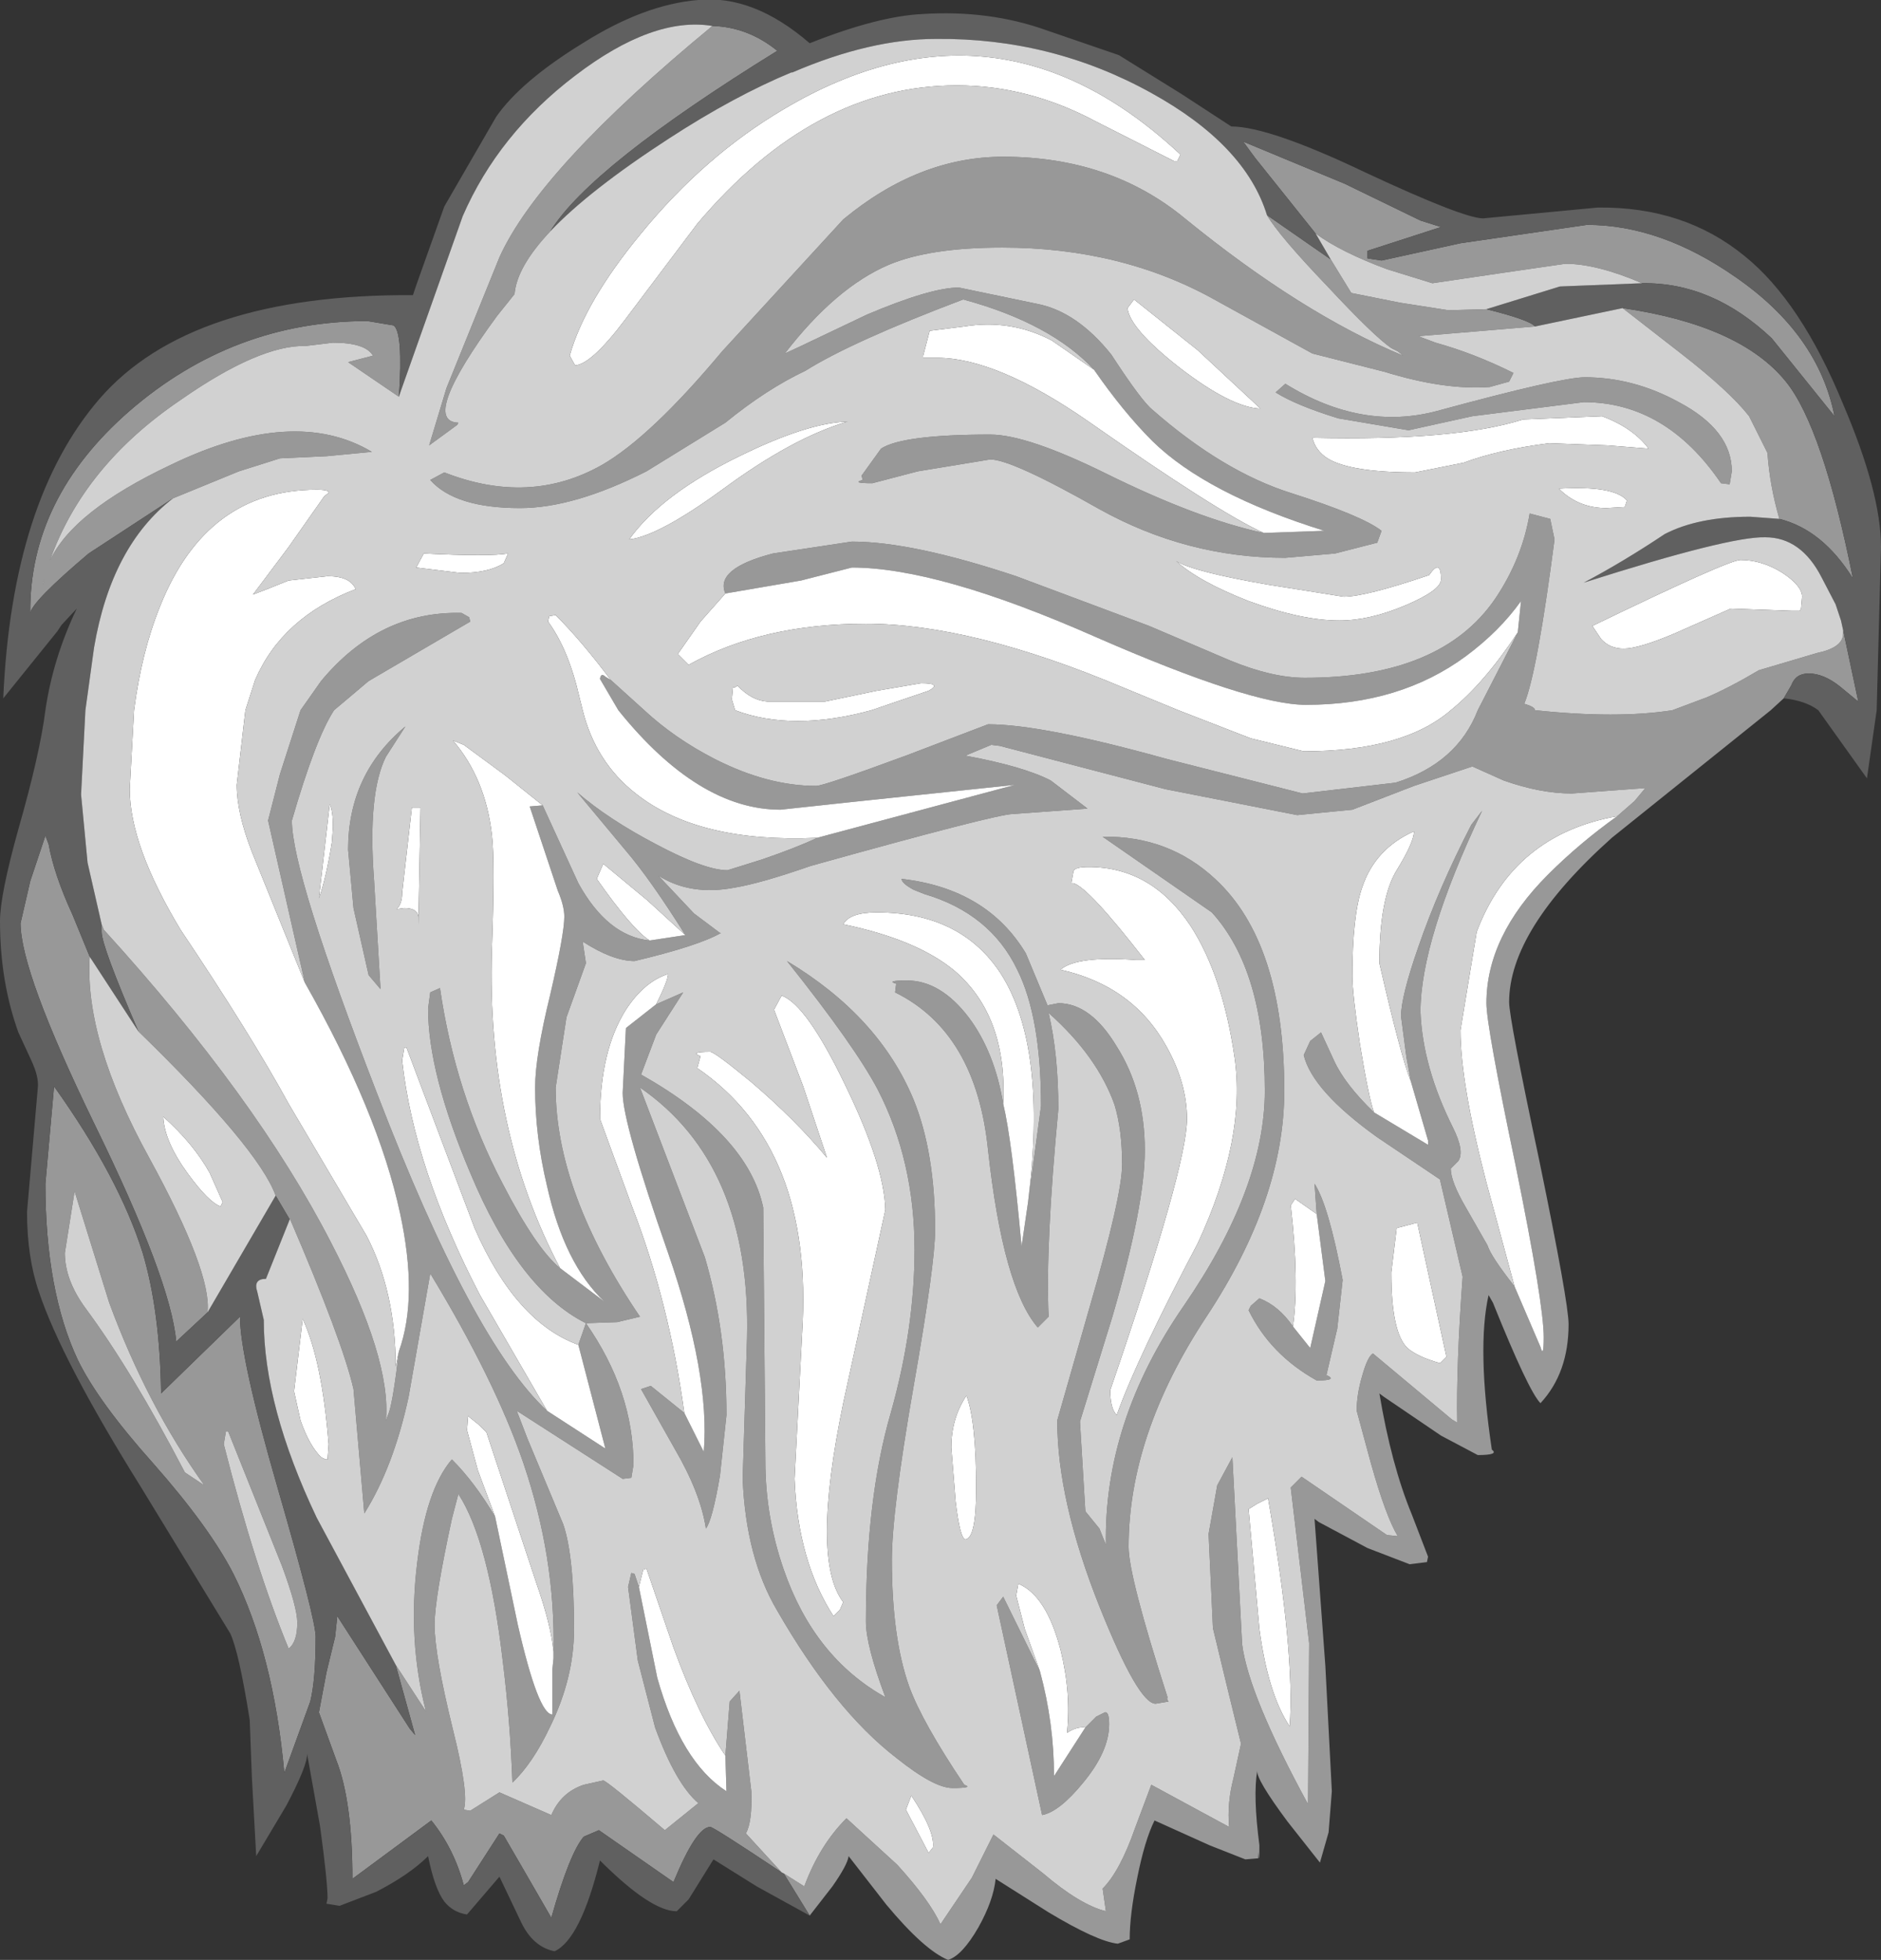 <?xml version="1.0" encoding="UTF-8" standalone="no"?>
<svg xmlns:ffdec="https://www.free-decompiler.com/flash" xmlns:xlink="http://www.w3.org/1999/xlink" ffdec:objectType="shape" height="90.65px" width="87.0px" xmlns="http://www.w3.org/2000/svg">
  <rect width="100%" height="100%" fill="#333333" stroke="none"/>
  <g transform="matrix(1.0, 0.0, 0.0, 1.0, 40.05, 58.1)">
    <path d="M-2.6 30.5 L-3.8 28.55 -2.85 29.15 Q-2.15 27.25 -0.9 26.0 L1.45 28.15 Q2.95 29.8 3.45 30.9 L4.9 28.75 5.9 26.75 8.2 28.55 Q9.9 30.0 11.1 30.3 L10.95 29.25 Q11.75 28.45 12.45 26.45 L13.2 24.45 16.8 26.4 Q16.7 25.3 17.0 24.15 L17.35 22.55 16.75 20.1 16.05 17.2 15.85 12.85 16.25 10.6 16.95 9.3 17.4 17.95 Q17.7 20.3 20.45 25.35 L20.5 17.9 19.65 10.7 20.15 10.2 24.1 12.9 24.6 12.95 Q24.05 12.05 23.35 9.55 L22.7 7.15 Q22.7 6.4 22.95 5.55 23.2 4.65 23.45 4.5 L27.1 7.55 27.35 7.7 Q27.3 5.05 27.6 0.95 L26.55 -3.55 23.65 -5.5 Q20.65 -7.65 20.25 -9.3 L20.55 -9.95 21.05 -10.35 21.65 -9.05 Q22.15 -7.95 23.5 -6.65 L26.0 -5.15 26.0 -5.35 25.2 -8.1 25.0 -9.2 24.75 -11.1 Q24.75 -12.0 25.55 -14.3 26.5 -17.05 28.0 -19.95 L28.5 -20.6 Q25.65 -14.6 25.65 -11.3 25.75 -8.75 27.15 -5.95 27.7 -4.85 27.4 -4.4 L27.05 -4.05 Q27.05 -3.45 27.75 -2.25 L28.75 -0.5 Q28.9 0.0 30.0 1.4 L31.2 4.2 Q31.35 4.75 31.35 3.75 31.35 2.2 30.05 -4.2 28.7 -10.65 28.7 -11.7 28.7 -14.8 31.55 -17.65 33.0 -19.1 34.75 -20.35 L35.55 -21.05 36.05 -21.65 32.65 -21.4 Q31.2 -21.4 29.5 -22.0 L28.05 -22.65 25.35 -21.75 22.5 -20.65 19.95 -20.4 13.85 -21.6 6.2 -23.6 5.8 -23.65 4.6 -23.15 Q7.3 -22.65 8.55 -22.0 L10.25 -20.7 6.8 -20.45 Q6.05 -20.45 -2.55 -18.05 -4.85 -17.25 -6.05 -17.05 -8.1 -16.65 -9.6 -17.6 L-7.95 -15.85 -6.75 -14.95 -6.7 -14.95 Q-7.75 -14.35 -10.7 -13.65 -11.7 -13.65 -13.1 -14.55 L-12.95 -13.55 -13.85 -11.05 -14.35 -7.8 Q-14.35 -2.95 -10.45 2.8 L-11.5 3.05 -12.95 3.1 Q-16.05 1.55 -18.3 -3.85 -20.25 -8.45 -20.25 -11.45 L-20.15 -12.2 -19.7 -12.4 Q-19.0 -7.55 -16.8 -3.35 -15.25 -0.35 -14.15 0.55 L-12.1 2.1 Q-13.95 0.35 -14.75 -3.25 -15.3 -5.55 -15.3 -7.8 -15.3 -9.25 -14.6 -12.1 -13.95 -14.9 -13.95 -15.7 -13.95 -16.2 -14.25 -16.9 L-15.55 -20.8 -14.95 -20.85 -13.3 -17.25 Q-11.95 -14.8 -10.0 -14.6 L-8.35 -14.85 Q-9.95 -17.4 -11.1 -18.75 L-13.35 -21.45 Q-11.9 -20.2 -9.7 -19.05 -7.45 -17.85 -6.4 -17.85 L-4.8 -18.35 Q-3.2 -18.9 -2.25 -19.35 L6.9 -21.8 -0.7 -21.0 -3.95 -20.65 Q-7.75 -20.65 -11.45 -25.25 L-12.3 -26.7 Q-12.25 -27.0 -12.05 -26.8 L-11.8 -26.65 -10.25 -25.25 Q-8.85 -23.95 -7.0 -23.0 -4.55 -21.75 -2.3 -21.75 -1.95 -21.75 1.85 -23.15 L5.65 -24.6 Q8.15 -24.6 13.9 -23.0 L20.2 -21.4 24.5 -21.9 Q27.35 -22.8 28.3 -25.25 L30.15 -28.85 30.3 -30.3 Q29.3 -28.9 27.75 -27.75 24.7 -25.5 20.35 -25.5 17.8 -25.5 10.6 -28.65 3.35 -31.85 -0.65 -31.85 L-3.0 -31.25 -6.5 -30.65 Q-7.0 -31.8 -4.3 -32.5 L-0.65 -33.05 Q2.15 -33.05 6.95 -31.45 L13.1 -29.15 16.85 -27.55 Q18.8 -26.75 20.3 -26.75 26.6 -26.75 29.1 -30.4 30.35 -32.25 30.7 -34.35 L31.65 -34.1 31.85 -33.15 Q31.05 -27.0 30.45 -25.55 30.95 -25.4 30.95 -25.25 34.75 -24.85 37.3 -25.25 L38.9 -25.85 Q39.95 -26.3 41.3 -27.1 L44.0 -27.9 Q45.2 -28.15 45.2 -28.8 L45.2 -28.95 45.9 -25.65 45.05 -26.35 Q44.3 -26.95 43.6 -26.95 43.0 -26.95 42.8 -26.4 L42.45 -25.8 41.85 -25.25 34.5 -19.35 Q29.75 -15.1 29.75 -11.75 29.75 -11.0 31.15 -4.4 32.5 2.15 32.5 3.15 32.5 5.4 31.2 6.8 30.65 6.25 29.0 2.15 L28.8 1.8 Q28.25 4.25 28.95 8.95 29.3 9.2 28.3 9.2 L26.6 8.3 23.95 6.5 23.75 6.35 Q24.3 9.65 25.25 11.95 L26.0 13.9 25.95 14.15 25.15 14.25 23.2 13.5 20.95 12.3 20.75 12.15 21.25 18.95 21.55 24.75 21.4 26.65 21.0 28.05 19.5 26.15 Q18.05 24.2 18.1 23.8 17.9 24.95 18.2 27.25 18.2 28.25 18.15 27.55 L18.15 27.85 17.55 27.9 15.9 27.25 13.35 26.1 Q12.9 27.0 12.55 28.75 12.2 30.45 12.2 31.6 L11.65 31.8 Q10.7 31.7 8.45 30.35 L6.0 28.8 Q5.9 29.8 5.2 31.05 4.45 32.35 3.8 32.55 2.7 32.1 0.95 30.0 L-0.8 27.75 Q-0.85 28.15 -1.55 29.15 L-2.6 30.5 M-3.9 28.5 Q-7.05 26.4 -7.2 26.4 -7.85 26.4 -8.9 28.95 L-12.35 26.55 -13.05 26.85 Q-13.7 27.6 -14.55 30.6 L-15.85 28.35 -16.75 26.8 -16.95 26.7 -18.4 28.95 -18.6 29.1 Q-19.05 27.4 -20.1 26.1 L-23.75 28.8 Q-23.75 25.2 -24.5 23.3 L-25.3 21.1 -24.95 19.25 -24.55 17.6 -24.45 16.65 -21.1 21.85 -20.85 22.15 -21.75 18.9 -20.35 21.05 Q-21.2 17.75 -20.75 14.15 -20.35 10.8 -19.15 9.4 -18.1 10.45 -17.15 12.05 L-16.1 17.05 Q-15.15 21.2 -14.5 21.2 L-14.5 19.1 -14.45 18.6 -14.45 18.3 Q-14.35 13.95 -15.85 9.55 -17.15 5.75 -20.15 0.8 L-21.15 6.5 Q-21.85 9.75 -23.2 11.9 L-23.7 6.15 Q-24.2 3.95 -26.65 -1.75 L-26.65 -1.7 -27.3 -2.8 Q-28.1 -5.0 -33.65 -10.4 -35.35 -14.35 -35.35 -15.0 L-35.35 -15.35 -35.25 -15.1 Q-28.2 -7.35 -24.75 -0.65 -21.95 4.75 -22.2 7.6 L-22.05 7.2 Q-21.85 6.55 -21.6 4.4 -20.7 1.9 -21.55 -2.0 -22.55 -6.65 -25.95 -12.65 L-27.65 -20.15 -27.1 -22.3 -26.15 -25.25 -25.2 -26.6 Q-22.5 -29.85 -18.7 -29.75 L-18.35 -29.55 -18.3 -29.35 -23.0 -26.6 -24.6 -25.25 Q-25.45 -23.95 -26.55 -20.15 -26.55 -17.7 -22.6 -7.5 -18.2 3.95 -14.75 7.15 L-12.05 8.9 -13.3 4.1 -12.95 3.1 Q-10.75 6.25 -10.75 9.65 L-10.85 10.25 -11.25 10.3 -16.15 7.15 -15.65 8.45 -14.0 12.4 Q-13.5 13.85 -13.5 17.25 -13.5 19.5 -14.6 21.75 -15.4 23.45 -16.35 24.35 -16.45 21.5 -16.8 18.7 -17.45 13.15 -18.85 11.0 L-19.15 12.15 Q-19.95 15.85 -19.95 17.05 -19.95 18.45 -19.1 21.9 -18.35 24.9 -18.6 25.6 L-18.3 25.65 -16.95 24.8 -14.55 25.85 Q-14.1 24.8 -13.05 24.45 L-12.15 24.25 Q-12.0 24.25 -9.3 26.55 L-7.75 25.3 Q-8.8 24.4 -9.75 21.8 L-10.55 18.7 -11.0 15.3 -10.85 14.65 -10.7 14.7 -10.5 15.3 -9.65 19.5 Q-8.55 23.4 -6.45 24.75 L-6.5 23.1 -6.3 20.6 -5.85 20.1 -5.3 24.75 Q-5.25 26.15 -5.55 26.7 L-3.9 28.5 M-30.45 2.6 L-31.9 3.95 Q-32.15 1.1 -35.7 -6.15 -39.1 -13.15 -39.1 -15.4 L-38.65 -17.35 -37.95 -19.45 -37.8 -19.05 Q-37.55 -17.65 -36.7 -15.8 L-35.9 -13.85 Q-36.15 -10.0 -33.15 -4.55 -30.25 0.75 -30.45 2.6 M-32.05 -35.05 L-35.95 -32.5 Q-38.55 -30.3 -38.65 -29.75 -38.7 -35.05 -34.05 -39.1 -29.25 -43.25 -23.05 -43.25 L-21.85 -43.05 Q-21.4 -42.75 -21.6 -39.75 L-23.95 -41.35 -22.8 -41.65 Q-23.15 -42.25 -24.65 -42.25 L-25.9 -42.1 Q-28.05 -42.15 -31.7 -39.6 -36.2 -36.55 -37.75 -32.15 -36.7 -34.45 -32.15 -36.6 -26.45 -39.35 -22.85 -37.2 L-24.95 -37.0 -27.1 -36.9 -29.0 -36.3 -32.05 -35.05 M-7.1 -56.9 Q-5.45 -56.85 -4.1 -55.75 -12.75 -50.4 -14.6 -47.4 -16.15 -45.75 -16.25 -44.5 L-17.05 -43.5 Q-20.65 -38.6 -18.85 -38.55 L-18.9 -38.45 -20.2 -37.5 -19.4 -40.15 -16.95 -46.2 Q-15.1 -50.3 -7.1 -56.9 M18.55 -48.15 L21.5 -46.1 22.45 -44.55 24.7 -44.1 26.95 -43.75 28.7 -43.8 Q30.7 -43.3 30.95 -43.0 L25.55 -42.55 26.35 -42.25 Q28.15 -41.75 29.95 -40.85 L29.75 -40.45 28.85 -40.2 Q26.75 -40.05 24.0 -40.9 L20.65 -41.75 16.2 -44.2 Q11.85 -46.65 6.3 -46.65 2.95 -46.65 1.05 -45.85 -1.4 -44.8 -3.75 -41.75 L-3.1 -42.05 0.05 -43.55 Q3.0 -44.8 4.3 -44.8 L7.9 -44.05 Q9.75 -43.7 11.35 -41.7 12.75 -39.55 13.25 -39.15 16.5 -36.3 19.65 -35.3 22.95 -34.25 23.85 -33.55 L23.65 -33.0 21.7 -32.5 19.4 -32.3 Q14.85 -32.3 10.8 -34.55 6.75 -36.85 5.75 -36.85 L2.4 -36.3 0.3 -35.75 Q-0.7 -35.75 -0.15 -35.9 L-0.2 -36.1 0.7 -37.35 Q1.7 -38.0 5.75 -38.0 7.45 -38.0 11.1 -36.2 15.35 -34.1 18.4 -33.45 L21.2 -33.55 Q15.75 -35.25 13.25 -37.7 11.9 -39.05 10.55 -41.0 8.55 -43.15 4.5 -44.25 -0.65 -42.3 -2.8 -40.95 -4.6 -40.1 -6.5 -38.55 L-10.15 -36.3 Q-13.5 -34.6 -16.0 -34.6 -19.0 -34.6 -20.15 -35.9 L-19.5 -36.25 Q-15.55 -34.7 -12.2 -36.6 -9.95 -37.9 -6.65 -41.85 L-1.05 -47.95 Q2.45 -50.85 6.35 -50.85 11.3 -50.85 14.75 -48.0 20.15 -43.6 24.85 -41.65 L24.6 -41.85 24.3 -42.0 Q23.5 -42.55 21.4 -44.8 19.1 -47.2 18.55 -48.15 M20.8 -47.3 L18.0 -50.8 17.45 -51.55 22.15 -49.6 25.65 -47.9 26.6 -47.6 23.2 -46.5 23.2 -46.15 23.85 -46.05 27.5 -46.85 33.35 -47.7 Q36.75 -47.7 40.2 -45.3 44.05 -42.65 44.8 -38.85 L41.9 -42.45 Q39.15 -45.05 35.9 -45.0 33.8 -45.9 32.35 -45.9 L29.25 -45.45 26.2 -45.0 24.1 -45.65 Q21.95 -46.45 20.8 -47.3 M35.0 -43.85 Q40.45 -43.05 42.55 -40.45 44.25 -38.35 45.65 -31.35 44.25 -33.6 42.25 -34.1 41.8 -35.65 41.7 -37.15 L40.85 -38.85 Q39.95 -40.0 37.7 -41.75 L35.0 -43.85 M19.4 -40.35 Q22.95 -38.15 26.45 -39.1 32.15 -40.65 33.25 -40.65 35.5 -40.65 37.6 -39.5 40.05 -38.2 40.05 -36.3 L39.95 -35.7 39.55 -35.75 Q37.0 -39.5 33.2 -39.5 L28.05 -38.85 25.1 -38.2 21.85 -38.75 Q19.9 -39.35 18.95 -39.95 L19.4 -40.35 M7.5 -2.5 L8.1 -6.95 Q8.1 -11.05 7.0 -13.25 5.75 -15.85 2.7 -16.75 L2.2 -16.95 Q1.65 -17.25 1.65 -17.45 5.6 -17.0 7.4 -14.0 L8.4 -11.6 8.9 -11.7 Q10.4 -11.7 11.6 -9.7 12.9 -7.65 12.9 -4.9 12.9 -2.35 11.4 2.8 L9.9 7.65 10.15 11.8 10.8 12.6 11.1 13.35 Q11.0 7.65 14.7 2.3 18.45 -3.15 18.45 -7.65 18.45 -13.2 16.0 -15.9 L10.95 -19.4 Q14.0 -19.45 16.15 -17.45 19.35 -14.5 19.35 -7.65 19.35 -2.65 15.75 2.8 12.15 8.25 12.15 13.45 12.15 14.8 13.95 20.4 13.9 20.5 14.0 20.6 L13.4 20.7 Q12.6 20.7 10.8 16.2 8.85 11.3 8.85 7.6 L10.35 2.35 Q11.85 -2.8 11.85 -4.25 11.85 -5.85 11.5 -7.0 10.7 -9.25 8.45 -11.25 8.9 -9.35 8.9 -6.8 8.3 -0.5 8.45 2.8 L7.95 3.3 Q6.35 1.45 5.65 -4.9 5.1 -10.35 1.35 -12.2 L1.4 -12.6 Q0.9 -12.75 1.9 -12.75 3.45 -12.75 4.75 -11.05 5.95 -9.45 6.35 -7.05 6.75 -5.4 7.2 -0.45 L7.5 -2.5 M-9.7 -11.65 L-8.45 -12.2 -9.7 -10.25 -10.4 -8.4 Q-5.45 -5.6 -4.75 -2.25 L-4.65 9.5 Q-4.65 12.05 -3.8 14.5 -2.4 18.55 0.9 20.4 0.0 18.0 0.0 16.9 0.0 11.2 1.15 7.25 2.25 3.35 2.25 -0.3 2.25 -4.4 0.55 -7.7 -0.5 -9.7 -3.65 -13.65 0.6 -11.1 2.2 -7.25 3.2 -4.8 3.2 -1.2 3.2 0.35 2.2 6.05 1.2 11.8 1.2 14.05 1.2 17.65 2.0 19.9 2.6 21.55 4.55 24.45 5.0 24.6 4.0 24.6 3.15 24.6 1.4 23.2 -1.45 21.0 -4.1 16.4 -5.55 13.95 -5.7 10.3 L-5.5 3.8 Q-5.3 -4.25 -10.45 -7.8 L-7.45 0.05 Q-6.45 3.45 -6.45 7.35 L-6.75 10.15 Q-7.1 12.2 -7.4 12.6 -7.65 10.95 -8.85 8.9 L-10.4 6.15 -9.95 6.0 -8.4 7.25 -7.5 9.05 Q-7.2 5.5 -9.15 -0.15 -11.25 -6.15 -11.25 -7.55 L-11.1 -10.55 -9.7 -11.65 M20.85 -1.95 L20.75 -3.35 Q21.4 -2.35 22.05 1.1 L21.8 3.35 21.3 5.5 Q21.85 5.75 20.85 5.75 18.7 4.55 17.7 2.5 L17.8 2.3 18.2 1.95 Q19.1 2.3 19.75 3.25 L20.55 4.25 21.25 1.15 20.85 -1.95 M10.15 21.8 L10.65 21.3 11.05 21.1 Q11.25 21.05 11.25 21.65 11.25 22.9 10.05 24.35 8.95 25.7 8.15 25.85 L6.05 16.15 6.35 15.75 8.05 19.2 Q8.7 21.6 8.7 24.05 L10.15 21.8 M-38.05 -31.2 L-38.05 -31.05 -38.0 -31.3 -38.05 -31.2 M-23.0 -13.0 L-23.7 -16.1 -23.95 -18.8 Q-23.95 -22.3 -21.3 -24.5 L-22.2 -23.1 Q-23.05 -21.4 -22.75 -17.4 L-22.45 -12.35 -23.0 -13.0 M-36.6 -3.0 L-37.05 -0.15 Q-37.05 1.1 -36.1 2.4 -33.95 5.3 -31.5 10.0 L-30.6 10.6 Q-33.25 6.9 -35.0 2.15 L-36.6 -3.0 M-32.6 6.35 L-28.95 2.8 Q-28.95 4.7 -27.2 10.75 -25.45 16.8 -25.45 17.6 -25.45 19.6 -25.7 20.6 L-26.5 22.8 -26.9 23.9 Q-27.4 18.4 -29.25 14.7 -30.35 12.55 -32.95 9.6 -35.5 6.75 -36.45 4.8 -37.95 1.6 -37.95 -3.35 L-37.55 -7.85 Q-34.55 -3.65 -33.45 -0.15 -32.65 2.55 -32.6 6.35 M-29.5 8.1 L-29.6 8.1 -29.7 8.7 Q-28.25 14.4 -26.7 18.15 -26.3 17.85 -26.3 16.95 -26.3 16.25 -27.0 14.35 L-29.5 8.1" fill="#989898" fill-rule="evenodd" stroke="none"/>
    <path d="M-2.6 30.5 L-5.05 29.15 -7.05 27.9 -8.2 29.75 -8.75 30.3 Q-9.95 30.3 -12.3 27.95 -13.2 31.6 -14.4 32.15 -15.4 31.95 -15.95 30.8 L-16.95 28.7 -18.45 30.45 Q-19.1 30.35 -19.5 29.85 -19.95 29.25 -20.25 27.75 -21.1 28.6 -22.65 29.4 L-24.35 30.05 -24.95 29.95 -24.9 29.7 Q-24.9 28.9 -25.25 26.35 L-25.85 23.0 Q-25.8 23.5 -26.8 25.4 L-28.2 27.75 -28.4 24.1 -28.5 21.45 Q-29.0 18.3 -29.4 17.45 L-33.55 10.65 Q-37.2 4.8 -38.25 1.65 -38.8 0.05 -38.8 -2.05 L-38.3 -7.8 Q-38.25 -8.3 -38.6 -9.05 L-39.2 -10.35 Q-40.05 -12.7 -40.05 -15.5 -40.05 -16.7 -39.2 -19.75 -38.2 -23.25 -37.95 -25.25 -37.6 -27.65 -36.5 -29.95 L-37.2 -29.2 -37.4 -28.9 -39.9 -25.8 Q-39.5 -34.95 -35.45 -39.65 -31.25 -44.5 -20.95 -44.45 L-20.8 -44.9 -19.5 -48.55 -17.1 -52.7 Q-15.95 -54.35 -13.1 -56.1 -10.25 -57.9 -7.75 -58.1 -5.2 -58.35 -2.6 -56.1 0.55 -57.35 2.6 -57.45 5.7 -57.65 8.35 -56.7 L11.7 -55.55 14.6 -53.75 16.9 -52.25 Q18.65 -52.25 23.15 -50.1 27.65 -48.0 28.55 -48.0 L33.85 -48.5 Q37.85 -48.55 40.65 -46.25 43.25 -44.15 45.2 -39.4 46.95 -35.3 46.95 -32.8 L46.75 -25.25 46.3 -22.1 44.05 -25.25 Q43.45 -25.7 42.45 -25.8 L42.8 -26.4 Q43.0 -26.95 43.6 -26.95 44.3 -26.95 45.05 -26.35 L45.9 -25.65 45.2 -28.95 45.1 -29.4 44.85 -30.15 44.2 -31.4 Q43.25 -33.25 41.6 -33.25 39.95 -33.3 33.2 -31.15 35.0 -32.1 36.95 -33.4 38.5 -34.2 40.9 -34.2 L42.25 -34.1 Q44.25 -33.6 45.65 -31.35 44.25 -38.35 42.55 -40.45 40.45 -43.05 35.0 -43.85 L30.95 -43.0 Q30.7 -43.3 28.7 -43.8 L32.1 -44.85 35.9 -45.0 Q39.15 -45.05 41.9 -42.45 L44.8 -38.85 Q44.05 -42.65 40.2 -45.3 36.75 -47.7 33.35 -47.7 L27.5 -46.85 23.85 -46.05 23.2 -46.15 23.2 -46.5 26.6 -47.6 25.65 -47.9 22.15 -49.6 17.45 -51.55 18.0 -50.8 20.8 -47.3 21.5 -46.1 18.55 -48.15 Q17.55 -51.4 13.2 -53.8 8.6 -56.35 3.25 -56.3 0.2 -56.3 -3.4 -54.75 L-3.45 -54.75 Q-6.1 -53.65 -9.1 -51.7 -12.8 -49.3 -14.6 -47.4 -12.75 -50.4 -4.1 -55.75 -5.45 -56.85 -7.1 -56.9 -9.85 -57.35 -13.45 -54.6 -17.0 -51.9 -18.65 -48.1 L-21.5 -40.05 -21.6 -39.75 Q-21.4 -42.75 -21.85 -43.05 L-23.05 -43.25 Q-29.25 -43.25 -34.05 -39.1 -38.7 -35.05 -38.65 -29.75 -38.55 -30.3 -35.95 -32.5 L-32.05 -35.05 Q-34.9 -32.85 -35.7 -28.15 L-36.1 -25.25 -36.3 -21.35 -36.0 -18.2 -35.35 -15.35 -35.35 -15.0 Q-35.35 -14.35 -33.65 -10.4 L-35.9 -13.85 -36.7 -15.8 Q-37.55 -17.65 -37.8 -19.05 L-37.95 -19.45 -38.65 -17.35 -39.1 -15.4 Q-39.1 -13.15 -35.7 -6.15 -32.15 1.1 -31.9 3.95 L-30.45 2.6 -27.3 -2.8 -26.65 -1.7 -27.75 1.05 Q-28.35 1.05 -28.15 1.65 L-27.85 2.95 Q-27.85 6.95 -25.4 12.1 L-21.75 18.9 -20.85 22.15 -21.1 21.85 -24.45 16.65 -24.55 17.6 -24.95 19.25 -25.3 21.1 -24.5 23.3 Q-23.75 25.2 -23.75 28.8 L-20.1 26.1 Q-19.05 27.4 -18.6 29.1 L-18.4 28.95 -16.95 26.7 -16.75 26.8 -15.85 28.35 -14.55 30.6 Q-13.7 27.6 -13.05 26.85 L-12.35 26.55 -8.9 28.95 Q-7.85 26.4 -7.2 26.4 -7.05 26.4 -3.9 28.5 L-3.8 28.55 -2.6 30.5 M-32.6 6.35 Q-32.65 2.55 -33.45 -0.15 -34.55 -3.65 -37.55 -7.85 L-37.95 -3.35 Q-37.95 1.6 -36.45 4.8 -35.5 6.75 -32.95 9.6 -30.35 12.55 -29.25 14.7 -27.4 18.4 -26.9 23.9 L-26.5 22.8 -25.7 20.6 Q-25.45 19.6 -25.45 17.6 -25.45 16.8 -27.2 10.75 -28.95 4.7 -28.95 2.8 L-32.6 6.35" fill="#606060" fill-rule="evenodd" stroke="none"/>
    <path d="M20.65 -37.85 Q27.25 -37.7 30.4 -38.7 L34.05 -38.85 Q35.5 -38.3 36.2 -37.35 L34.3 -37.5 31.6 -37.6 Q29.25 -37.3 27.65 -36.7 L25.4 -36.25 Q22.4 -36.25 21.35 -36.9 20.8 -37.25 20.65 -37.85 M-13.7 -41.65 Q-13.0 -44.15 -10.4 -47.3 -7.45 -50.9 -3.8 -53.05 6.05 -58.9 14.55 -50.95 L14.4 -50.65 14.25 -50.65 10.6 -52.5 Q7.5 -54.15 4.2 -54.15 -2.4 -54.15 -7.8 -47.75 L-11.15 -43.3 Q-12.7 -41.25 -13.45 -41.2 L-13.7 -41.65 M10.55 -41.0 Q11.9 -39.05 13.25 -37.7 15.75 -35.25 21.2 -33.55 L18.4 -33.45 Q16.3 -34.4 10.3 -38.6 6.05 -41.55 3.3 -41.55 L2.65 -41.55 2.65 -41.65 2.95 -42.8 4.55 -43.0 Q6.7 -43.35 8.6 -42.35 L10.55 -41.0 M14.35 -32.15 Q15.15 -31.65 18.65 -31.05 L22.1 -30.5 Q23.1 -30.5 26.05 -31.5 26.6 -32.3 26.6 -31.3 26.6 -30.8 24.95 -30.1 23.3 -29.4 21.9 -29.4 20.15 -29.4 17.7 -30.3 15.4 -31.2 14.35 -32.15 M-11.8 -26.65 L-12.05 -26.8 Q-12.25 -27.0 -12.3 -26.7 L-11.45 -25.25 Q-7.75 -20.65 -3.95 -20.65 L-0.7 -21.0 6.9 -21.8 -2.25 -19.35 Q-7.75 -19.1 -10.65 -21.4 -12.5 -22.85 -13.1 -25.25 L-13.25 -25.85 Q-13.75 -28.05 -14.7 -29.35 L-14.65 -29.6 -14.35 -29.65 Q-13.15 -28.45 -11.8 -26.65 M-8.35 -14.85 L-10.0 -14.6 Q-10.8 -15.1 -12.45 -17.45 L-12.15 -18.15 -10.1 -16.45 -8.35 -14.85 M-14.95 -20.85 L-15.55 -20.8 -14.25 -16.9 Q-13.95 -16.2 -13.95 -15.7 -13.95 -14.9 -14.6 -12.1 -15.3 -9.25 -15.3 -7.8 -15.3 -5.55 -14.75 -3.25 -13.95 0.35 -12.1 2.1 L-14.15 0.55 Q-17.55 -5.9 -17.3 -14.15 -17.15 -18.3 -17.3 -19.5 -17.6 -22.1 -19.1 -23.85 L-18.6 -23.65 -16.7 -22.25 -14.95 -20.85 M34.75 -20.35 Q33.0 -19.1 31.55 -17.65 28.7 -14.8 28.7 -11.7 28.7 -10.65 30.05 -4.2 31.35 2.2 31.35 3.75 31.35 4.75 31.2 4.2 L30.0 1.4 28.7 -3.4 Q27.5 -8.0 27.5 -10.45 L28.25 -15.0 Q29.95 -19.5 34.75 -20.35 M25.2 -8.1 L26.0 -5.35 26.0 -5.15 23.5 -6.65 Q23.25 -7.35 22.85 -9.8 22.5 -12.15 22.5 -12.95 22.5 -15.75 22.95 -17.05 23.55 -18.85 25.35 -19.65 25.35 -19.15 24.55 -17.85 23.75 -16.55 23.75 -13.55 24.75 -9.2 25.2 -8.1 M30.15 -28.85 Q28.6 -26.5 27.05 -25.25 24.85 -23.35 20.25 -23.35 L17.8 -23.95 14.45 -25.25 11.9 -26.3 Q4.9 -29.25 0.0 -29.25 -4.8 -29.25 -8.2 -27.35 L-8.7 -27.85 -7.65 -29.35 -6.5 -30.65 -3.0 -31.25 -0.65 -31.85 Q3.35 -31.85 10.6 -28.65 17.8 -25.5 20.35 -25.5 24.7 -25.5 27.75 -27.75 29.3 -28.9 30.3 -30.3 L30.15 -28.85 M-5.95 -26.4 Q-5.3 -25.7 -4.55 -25.65 L-1.9 -25.65 0.5 -26.15 2.55 -26.5 Q3.55 -26.5 2.9 -26.15 L0.25 -25.25 Q-3.4 -24.25 -6.05 -25.25 L-6.2 -25.75 -6.15 -26.3 Q-6.0 -26.3 -5.95 -26.4 M12.4 -44.25 L15.35 -41.9 18.25 -39.2 Q16.9 -39.25 14.5 -41.1 12.2 -42.9 12.1 -43.85 L12.4 -44.25 M33.6 -29.15 Q39.9 -32.2 40.45 -32.2 41.45 -32.2 42.4 -31.6 43.3 -31.0 43.3 -30.5 L43.25 -29.95 43.2 -29.85 42.8 -29.85 40.0 -29.95 37.4 -28.8 Q35.75 -28.1 35.05 -28.1 34.4 -28.1 34.0 -28.55 L33.6 -29.15 M32.05 -35.5 Q34.6 -35.65 35.2 -34.95 L35.1 -34.65 34.25 -34.6 Q32.95 -34.6 32.05 -35.5 M11.6 7.35 Q11.3 7.05 11.3 6.2 14.85 -4.15 14.85 -6.35 14.85 -8.0 13.9 -9.7 12.35 -12.5 9.0 -13.25 9.75 -13.9 12.5 -13.7 L12.9 -13.7 Q10.3 -17.05 9.6 -17.25 L9.5 -17.25 9.6 -17.8 Q9.65 -18.0 10.3 -18.0 13.2 -18.0 15.0 -15.3 16.5 -13.0 17.05 -9.2 17.6 -5.45 15.35 -0.6 12.55 4.7 11.6 7.35 M6.35 -7.05 Q6.55 -11.1 4.1 -13.2 2.35 -14.65 -1.05 -15.35 -0.75 -15.9 0.5 -15.9 4.4 -15.9 6.25 -13.05 8.4 -9.65 7.5 -2.5 L7.2 -0.45 Q6.75 -5.4 6.35 -7.05 M-8.4 7.25 Q-9.1 2.15 -10.8 -2.25 L-12.3 -6.35 Q-12.3 -9.5 -11.1 -11.4 -10.25 -12.7 -9.15 -13.05 -9.15 -12.75 -9.7 -11.65 L-11.1 -10.55 -11.25 -7.55 Q-11.25 -6.15 -9.15 -0.15 -7.2 5.5 -7.5 9.05 L-8.4 7.25 M19.75 3.25 Q20.05 1.2 19.65 -2.35 L19.85 -2.65 20.85 -1.95 21.25 1.15 20.55 4.25 19.75 3.25 M26.85 4.65 L26.55 4.95 Q25.5 4.65 25.05 4.25 24.3 3.55 24.3 0.75 L24.55 -1.3 25.5 -1.55 26.85 4.65 M19.6 21.75 Q18.6 20.25 18.2 17.25 L17.7 11.7 18.1 11.45 18.6 11.2 Q19.85 18.35 19.6 21.75 M4.65 6.45 Q5.1 7.65 5.1 10.75 5.1 13.05 4.6 13.1 4.35 13.05 4.15 11.35 L3.95 8.85 Q3.95 7.5 4.65 6.45 M8.05 19.2 L7.35 17.25 6.95 15.7 7.05 15.15 Q8.35 15.7 9.0 18.2 9.5 20.2 9.3 22.05 9.75 21.75 10.15 21.8 L8.7 24.05 Q8.7 21.6 8.05 19.2 M3.1 27.35 L2.9 27.6 1.85 25.6 2.1 24.95 Q3.2 26.6 3.1 27.35 M-20.45 -32.5 Q-17.4 -32.35 -16.55 -32.5 L-16.75 -32.05 Q-17.45 -31.6 -18.75 -31.6 L-20.8 -31.85 -20.45 -32.5 M-25.95 -12.65 Q-22.55 -6.65 -21.55 -2.0 -20.7 1.9 -21.6 4.4 L-21.75 5.1 Q-21.75 1.65 -23.1 -0.95 L-26.7 -7.05 Q-28.45 -10.25 -31.7 -15.1 -34.05 -19.0 -34.05 -21.6 L-33.85 -25.25 Q-33.5 -27.95 -32.65 -30.05 -30.5 -35.45 -25.4 -35.45 -24.8 -35.45 -24.85 -35.3 L-25.05 -35.15 -26.7 -32.8 -28.35 -30.6 -27.7 -30.85 -26.7 -31.25 -24.9 -31.45 Q-23.85 -31.45 -23.6 -30.85 -27.0 -29.55 -28.25 -26.65 L-28.7 -25.25 -29.1 -21.8 Q-29.1 -20.5 -28.4 -18.7 L-25.95 -12.65 M-10.95 -33.15 Q-9.45 -35.25 -5.85 -37.0 -2.7 -38.55 -0.85 -38.6 -3.4 -37.85 -6.65 -35.45 -9.6 -33.3 -10.95 -33.15 M-25.3 -16.55 L-24.8 -20.9 Q-24.65 -20.6 -24.65 -19.85 L-24.7 -19.15 Q-24.95 -17.55 -25.3 -16.55 M-21.0 -20.75 L-20.6 -20.75 -20.7 -15.3 -20.7 -15.7 Q-20.75 -16.1 -21.35 -16.1 L-21.7 -16.05 Q-21.45 -16.3 -21.45 -16.8 L-21.0 -20.75 M-14.75 7.15 L-17.85 1.8 Q-20.9 -4.05 -21.45 -9.05 L-21.35 -9.65 -21.25 -9.65 -18.1 -1.3 Q-16.2 3.05 -13.3 4.1 L-12.05 8.9 -14.75 7.15 M-32.5 -6.45 Q-31.1 -5.2 -30.35 -3.85 L-29.75 -2.5 -29.85 -2.3 Q-30.4 -2.5 -31.35 -3.8 -32.45 -5.3 -32.5 -6.45 M-10.5 15.3 L-10.3 14.5 -10.15 14.45 -8.9 18.1 Q-7.75 21.25 -6.5 23.1 L-6.45 24.75 Q-8.55 23.4 -9.65 19.5 L-10.5 15.3 M-14.45 18.3 L-14.45 18.6 -14.5 19.1 -14.5 21.2 Q-15.15 21.2 -16.1 17.05 L-17.15 12.05 -17.95 9.9 -18.45 8.05 -18.4 7.35 -18.4 7.4 -17.9 7.8 -17.55 8.15 -15.25 15.1 Q-14.55 17.1 -14.45 18.3 M-1.05 16.0 L-1.2 16.35 -1.5 16.65 Q-3.15 14.1 -3.3 10.3 L-2.95 3.55 Q-2.4 -5.0 -7.8 -8.7 L-7.65 -9.25 Q-8.2 -9.45 -7.2 -9.45 -7.0 -9.45 -5.3 -8.05 -3.25 -6.3 -1.8 -4.55 L-2.9 -7.85 -4.25 -11.4 -3.9 -12.05 Q-2.75 -11.65 -0.95 -7.9 0.85 -4.2 0.9 -2.15 L-1.05 6.8 Q-2.55 14.05 -1.05 16.0 M-25.2 9.3 Q-25.75 8.75 -26.15 7.6 L-26.45 6.25 -26.05 2.9 Q-25.15 4.85 -24.85 8.7 L-24.9 9.4 -25.0 9.4 -25.2 9.3" fill="#ffffff" fill-rule="evenodd" stroke="none"/>
    <path d="M-3.8 28.55 L-3.9 28.5 -5.55 26.7 Q-5.25 26.15 -5.3 24.75 L-5.85 20.1 -6.3 20.6 -6.5 23.1 Q-7.75 21.25 -8.9 18.1 L-10.15 14.45 -10.3 14.5 -10.5 15.3 -10.7 14.7 -10.85 14.65 -11.0 15.3 -10.55 18.7 -9.75 21.8 Q-8.8 24.4 -7.75 25.3 L-9.3 26.55 Q-12.0 24.25 -12.15 24.25 L-13.05 24.45 Q-14.1 24.8 -14.55 25.85 L-16.95 24.8 -18.3 25.65 -18.6 25.6 Q-18.35 24.9 -19.1 21.9 -19.95 18.45 -19.95 17.05 -19.95 15.85 -19.15 12.15 L-18.85 11.0 Q-17.45 13.15 -16.8 18.7 -16.45 21.5 -16.35 24.35 -15.4 23.45 -14.6 21.75 -13.5 19.5 -13.5 17.25 -13.5 13.85 -14.0 12.4 L-15.65 8.45 -16.15 7.15 -11.25 10.3 -10.85 10.25 -10.75 9.65 Q-10.75 6.25 -12.95 3.1 L-13.3 4.1 Q-16.2 3.05 -18.1 -1.3 L-21.25 -9.65 -21.35 -9.65 -21.45 -9.05 Q-20.9 -4.05 -17.85 1.8 L-14.75 7.15 Q-18.2 3.95 -22.6 -7.5 -26.55 -17.7 -26.55 -20.15 -25.45 -23.95 -24.6 -25.25 L-23.0 -26.6 -18.3 -29.35 -18.35 -29.55 -18.7 -29.75 Q-22.5 -29.85 -25.2 -26.6 L-26.15 -25.25 -27.1 -22.3 -27.65 -20.15 -25.95 -12.65 -28.4 -18.7 Q-29.1 -20.5 -29.1 -21.8 L-28.7 -25.25 -28.25 -26.65 Q-27.0 -29.55 -23.6 -30.85 -23.85 -31.45 -24.9 -31.45 L-26.7 -31.25 -27.7 -30.85 -28.35 -30.6 -26.7 -32.8 -25.05 -35.15 -24.85 -35.3 Q-24.8 -35.45 -25.4 -35.45 -30.5 -35.45 -32.65 -30.05 -33.5 -27.95 -33.85 -25.25 L-34.05 -21.6 Q-34.05 -19.0 -31.7 -15.1 -28.45 -10.25 -26.7 -7.05 L-23.1 -0.95 Q-21.75 1.65 -21.75 5.1 L-21.6 4.4 Q-21.85 6.55 -22.05 7.2 L-22.2 7.6 Q-21.95 4.75 -24.75 -0.65 -28.2 -7.35 -35.25 -15.1 L-35.35 -15.35 -36.0 -18.2 -36.3 -21.35 -36.1 -25.25 -35.7 -28.15 Q-34.9 -32.85 -32.05 -35.05 L-29.0 -36.3 -27.1 -36.9 -24.95 -37.0 -22.85 -37.2 Q-26.45 -39.35 -32.15 -36.6 -36.7 -34.45 -37.75 -32.15 -36.2 -36.55 -31.7 -39.6 -28.05 -42.15 -25.9 -42.1 L-24.65 -42.25 Q-23.15 -42.25 -22.8 -41.65 L-23.95 -41.35 -21.6 -39.75 -21.5 -40.05 -18.65 -48.1 Q-17.0 -51.9 -13.45 -54.6 -9.85 -57.35 -7.1 -56.9 -15.1 -50.3 -16.95 -46.2 L-19.4 -40.15 -20.2 -37.5 -18.9 -38.45 -18.85 -38.55 Q-20.65 -38.6 -17.05 -43.5 L-16.25 -44.5 Q-16.15 -45.75 -14.6 -47.4 -12.8 -49.3 -9.1 -51.7 -6.1 -53.65 -3.45 -54.75 L-3.4 -54.75 Q0.2 -56.3 3.25 -56.3 8.6 -56.35 13.2 -53.8 17.55 -51.4 18.55 -48.15 19.1 -47.2 21.4 -44.8 23.5 -42.55 24.3 -42.0 L24.6 -41.85 24.85 -41.65 Q20.15 -43.6 14.75 -48.0 11.3 -50.85 6.35 -50.85 2.45 -50.85 -1.05 -47.95 L-6.65 -41.85 Q-9.95 -37.9 -12.2 -36.6 -15.55 -34.7 -19.5 -36.25 L-20.15 -35.9 Q-19.0 -34.6 -16.0 -34.6 -13.5 -34.6 -10.15 -36.3 L-6.5 -38.55 Q-4.6 -40.1 -2.8 -40.95 -0.65 -42.3 4.5 -44.25 8.55 -43.15 10.55 -41.0 L8.6 -42.35 Q6.7 -43.35 4.55 -43.0 L2.95 -42.8 2.65 -41.65 2.65 -41.55 3.3 -41.55 Q6.05 -41.55 10.3 -38.6 16.3 -34.4 18.4 -33.45 15.35 -34.1 11.1 -36.2 7.45 -38.0 5.75 -38.0 1.7 -38.0 0.7 -37.35 L-0.2 -36.1 -0.15 -35.9 Q-0.7 -35.75 0.3 -35.75 L2.4 -36.3 5.75 -36.85 Q6.75 -36.85 10.8 -34.55 14.85 -32.3 19.4 -32.3 L21.7 -32.5 23.65 -33.0 23.85 -33.55 Q22.95 -34.25 19.65 -35.3 16.5 -36.3 13.25 -39.15 12.75 -39.55 11.35 -41.7 9.75 -43.7 7.9 -44.05 L4.3 -44.8 Q3.0 -44.8 0.05 -43.55 L-3.1 -42.05 -3.75 -41.75 Q-1.4 -44.8 1.05 -45.85 2.95 -46.65 6.3 -46.65 11.85 -46.65 16.2 -44.2 L20.65 -41.75 24.0 -40.9 Q26.75 -40.05 28.85 -40.2 L29.75 -40.45 29.95 -40.85 Q28.15 -41.75 26.35 -42.25 L25.55 -42.55 30.95 -43.0 35.0 -43.85 37.7 -41.75 Q39.95 -40.0 40.85 -38.85 L41.7 -37.15 Q41.8 -35.65 42.25 -34.1 L40.9 -34.2 Q38.5 -34.2 36.95 -33.4 35.0 -32.1 33.2 -31.15 39.95 -33.3 41.6 -33.25 43.25 -33.25 44.2 -31.4 L44.85 -30.15 45.1 -29.4 45.2 -28.95 45.2 -28.8 Q45.2 -28.15 44.0 -27.9 L41.3 -27.1 Q39.95 -26.3 38.9 -25.85 L37.3 -25.25 Q34.75 -24.85 30.95 -25.25 30.95 -25.4 30.45 -25.55 31.05 -27.0 31.85 -33.15 L31.65 -34.1 30.7 -34.35 Q30.35 -32.25 29.1 -30.4 26.6 -26.75 20.3 -26.75 18.8 -26.75 16.85 -27.55 L13.1 -29.15 6.95 -31.45 Q2.15 -33.05 -0.65 -33.05 L-4.3 -32.5 Q-7.0 -31.8 -6.5 -30.65 L-7.65 -29.35 -8.7 -27.85 -8.2 -27.35 Q-4.8 -29.25 0.0 -29.25 4.9 -29.25 11.9 -26.3 L14.45 -25.25 17.8 -23.95 20.25 -23.35 Q24.85 -23.35 27.05 -25.25 28.6 -26.5 30.15 -28.85 L28.3 -25.25 Q27.35 -22.8 24.5 -21.9 L20.2 -21.4 13.9 -23.0 Q8.15 -24.6 5.65 -24.6 L1.85 -23.15 Q-1.95 -21.75 -2.3 -21.75 -4.55 -21.75 -7.0 -23.0 -8.85 -23.95 -10.25 -25.25 L-11.8 -26.65 Q-13.15 -28.45 -14.35 -29.65 L-14.65 -29.6 -14.7 -29.35 Q-13.75 -28.05 -13.25 -25.85 L-13.1 -25.25 Q-12.5 -22.85 -10.65 -21.4 -7.75 -19.1 -2.25 -19.35 -3.2 -18.9 -4.8 -18.35 L-6.4 -17.85 Q-7.45 -17.85 -9.7 -19.05 -11.9 -20.2 -13.35 -21.45 L-11.1 -18.75 Q-9.95 -17.4 -8.35 -14.85 L-10.1 -16.45 -12.15 -18.15 -12.45 -17.45 Q-10.8 -15.1 -10.0 -14.6 -11.95 -14.8 -13.3 -17.25 L-14.95 -20.85 -16.7 -22.25 -18.6 -23.65 -19.1 -23.85 Q-17.6 -22.1 -17.3 -19.5 -17.15 -18.3 -17.3 -14.15 -17.55 -5.9 -14.15 0.55 -15.25 -0.35 -16.8 -3.35 -19.0 -7.55 -19.7 -12.4 L-20.15 -12.2 -20.25 -11.45 Q-20.25 -8.45 -18.3 -3.85 -16.05 1.55 -12.95 3.1 L-11.5 3.05 -10.45 2.8 Q-14.35 -2.95 -14.35 -7.8 L-13.85 -11.05 -12.95 -13.55 -13.1 -14.55 Q-11.7 -13.65 -10.7 -13.65 -7.75 -14.35 -6.7 -14.95 L-6.75 -14.95 -7.95 -15.85 -9.6 -17.6 Q-8.1 -16.65 -6.05 -17.05 -4.85 -17.25 -2.55 -18.05 6.05 -20.45 6.8 -20.45 L10.25 -20.7 8.55 -22.0 Q7.3 -22.65 4.6 -23.15 L5.8 -23.65 6.2 -23.6 13.85 -21.6 19.95 -20.4 22.5 -20.65 25.35 -21.75 28.05 -22.65 29.5 -22.0 Q31.2 -21.4 32.65 -21.4 L36.05 -21.65 35.55 -21.05 34.75 -20.35 Q29.95 -19.5 28.25 -15.0 L27.5 -10.45 Q27.5 -8.0 28.7 -3.4 L30.0 1.4 Q28.9 0.0 28.75 -0.5 L27.75 -2.25 Q27.05 -3.45 27.05 -4.05 L27.4 -4.4 Q27.7 -4.85 27.15 -5.95 25.75 -8.75 25.65 -11.3 25.65 -14.6 28.5 -20.6 L28.0 -19.95 Q26.5 -17.05 25.55 -14.3 24.75 -12.0 24.75 -11.1 L25.0 -9.2 25.2 -8.1 Q24.75 -9.2 23.75 -13.55 23.75 -16.55 24.55 -17.85 25.35 -19.15 25.35 -19.65 23.55 -18.85 22.95 -17.05 22.5 -15.75 22.5 -12.95 22.5 -12.15 22.85 -9.8 23.25 -7.35 23.5 -6.65 22.15 -7.95 21.65 -9.05 L21.05 -10.35 20.55 -9.95 20.25 -9.3 Q20.65 -7.65 23.65 -5.5 L26.55 -3.55 27.6 0.95 Q27.3 5.05 27.35 7.7 L27.1 7.55 23.45 4.5 Q23.2 4.65 22.95 5.55 22.7 6.4 22.7 7.15 L23.35 9.55 Q24.05 12.05 24.6 12.95 L24.1 12.9 20.15 10.2 19.65 10.7 20.5 17.9 20.45 25.35 Q17.7 20.3 17.4 17.95 L16.95 9.3 16.25 10.6 15.85 12.85 16.05 17.2 16.75 20.1 17.35 22.55 17.0 24.15 Q16.7 25.3 16.8 26.4 L13.2 24.45 12.45 26.45 Q11.75 28.45 10.95 29.25 L11.1 30.3 Q9.9 30.0 8.2 28.55 L5.9 26.75 4.9 28.75 3.45 30.9 Q2.95 29.8 1.45 28.15 L-0.9 26.0 Q-2.15 27.25 -2.85 29.15 L-3.8 28.55 M-21.75 18.9 L-25.4 12.1 Q-27.85 6.95 -27.85 2.95 L-28.15 1.65 Q-28.35 1.05 -27.75 1.05 L-26.65 -1.7 -26.65 -1.75 Q-24.2 3.95 -23.7 6.15 L-23.2 11.9 Q-21.85 9.75 -21.15 6.5 L-20.15 0.8 Q-17.15 5.75 -15.85 9.55 -14.35 13.95 -14.45 18.3 -14.55 17.1 -15.25 15.1 L-17.55 8.15 -17.9 7.8 -18.4 7.4 -18.4 7.35 -18.45 8.05 -17.95 9.9 -17.15 12.05 Q-18.1 10.45 -19.15 9.4 -20.35 10.8 -20.75 14.15 -21.2 17.75 -20.35 21.05 L-21.75 18.9 M-27.3 -2.8 L-30.45 2.6 Q-30.25 0.75 -33.15 -4.55 -36.15 -10.0 -35.9 -13.85 L-33.65 -10.4 Q-28.1 -5.0 -27.3 -2.8 M21.5 -46.1 L20.8 -47.3 Q21.95 -46.45 24.1 -45.65 L26.2 -45.0 29.25 -45.45 32.35 -45.9 Q33.8 -45.9 35.9 -45.0 L32.1 -44.85 28.7 -43.8 26.95 -43.75 24.7 -44.1 22.45 -44.55 21.5 -46.1 M-13.7 -41.65 L-13.45 -41.2 Q-12.7 -41.25 -11.15 -43.3 L-7.8 -47.75 Q-2.4 -54.15 4.2 -54.15 7.5 -54.15 10.6 -52.5 L14.25 -50.65 14.4 -50.65 14.55 -50.95 Q6.05 -58.9 -3.8 -53.05 -7.45 -50.9 -10.4 -47.3 -13.0 -44.15 -13.7 -41.65 M20.65 -37.85 Q20.8 -37.25 21.35 -36.9 22.4 -36.25 25.4 -36.25 L27.65 -36.7 Q29.25 -37.3 31.6 -37.6 L34.3 -37.5 36.2 -37.35 Q35.5 -38.3 34.05 -38.85 L30.4 -38.7 Q27.25 -37.7 20.65 -37.85 M19.4 -40.35 L18.95 -39.95 Q19.9 -39.35 21.85 -38.75 L25.1 -38.2 28.05 -38.85 33.2 -39.5 Q37.0 -39.5 39.55 -35.75 L39.95 -35.7 40.05 -36.3 Q40.05 -38.2 37.6 -39.5 35.5 -40.65 33.25 -40.65 32.15 -40.65 26.45 -39.1 22.95 -38.15 19.4 -40.35 M14.35 -32.15 Q15.4 -31.2 17.7 -30.3 20.15 -29.4 21.9 -29.4 23.3 -29.4 24.95 -30.1 26.6 -30.8 26.6 -31.3 26.6 -32.3 26.05 -31.5 23.1 -30.5 22.1 -30.5 L18.65 -31.05 Q15.15 -31.65 14.35 -32.15 M32.05 -35.5 Q32.95 -34.6 34.25 -34.6 L35.1 -34.65 35.2 -34.95 Q34.6 -35.65 32.05 -35.5 M33.6 -29.15 L34.0 -28.55 Q34.4 -28.1 35.05 -28.1 35.75 -28.1 37.4 -28.8 L40.0 -29.95 42.8 -29.85 43.2 -29.85 43.25 -29.95 43.3 -30.5 Q43.3 -31.0 42.4 -31.6 41.45 -32.2 40.45 -32.2 39.9 -32.2 33.6 -29.15 M12.4 -44.25 L12.1 -43.85 Q12.2 -42.9 14.5 -41.1 16.9 -39.25 18.25 -39.2 L15.35 -41.9 12.4 -44.25 M-5.95 -26.4 Q-6.0 -26.3 -6.15 -26.3 L-6.2 -25.75 -6.05 -25.25 Q-3.4 -24.25 0.25 -25.25 L2.9 -26.15 Q3.55 -26.5 2.55 -26.5 L0.5 -26.15 -1.9 -25.65 -4.55 -25.65 Q-5.3 -25.7 -5.95 -26.4 M11.6 7.35 Q12.55 4.7 15.35 -0.6 17.6 -5.45 17.05 -9.2 16.5 -13.0 15.0 -15.3 13.2 -18.0 10.3 -18.0 9.65 -18.0 9.6 -17.8 L9.5 -17.25 9.6 -17.25 Q10.3 -17.05 12.9 -13.7 L12.5 -13.7 Q9.75 -13.9 9.0 -13.25 12.35 -12.5 13.9 -9.7 14.85 -8.0 14.85 -6.35 14.85 -4.15 11.3 6.2 11.3 7.05 11.6 7.35 M6.35 -7.05 Q5.95 -9.45 4.75 -11.05 3.45 -12.75 1.9 -12.75 0.9 -12.75 1.4 -12.6 L1.35 -12.2 Q5.1 -10.35 5.65 -4.9 6.35 1.45 7.95 3.3 L8.45 2.8 Q8.3 -0.5 8.9 -6.8 8.9 -9.35 8.45 -11.25 10.7 -9.25 11.5 -7.0 11.85 -5.85 11.85 -4.25 11.85 -2.8 10.35 2.35 L8.85 7.6 Q8.85 11.3 10.8 16.2 12.6 20.7 13.4 20.7 L14.0 20.6 Q13.9 20.5 13.95 20.4 12.15 14.8 12.15 13.45 12.15 8.25 15.75 2.8 19.35 -2.65 19.35 -7.65 19.35 -14.5 16.15 -17.45 14.0 -19.45 10.95 -19.4 L16.0 -15.9 Q18.45 -13.2 18.45 -7.65 18.45 -3.15 14.7 2.3 11.0 7.65 11.1 13.35 L10.8 12.6 10.15 11.8 9.9 7.65 11.4 2.8 Q12.9 -2.35 12.9 -4.9 12.9 -7.65 11.6 -9.7 10.4 -11.7 8.9 -11.7 L8.4 -11.6 7.4 -14.0 Q5.6 -17.0 1.65 -17.45 1.65 -17.25 2.2 -16.95 L2.7 -16.75 Q5.75 -15.85 7.0 -13.25 8.1 -11.05 8.1 -6.95 L7.5 -2.5 Q8.4 -9.65 6.25 -13.05 4.4 -15.9 0.5 -15.9 -0.75 -15.9 -1.05 -15.35 2.35 -14.65 4.1 -13.2 6.55 -11.1 6.35 -7.05 M-8.4 7.25 L-9.95 6.0 -10.4 6.15 -8.85 8.9 Q-7.65 10.95 -7.4 12.6 -7.1 12.2 -6.75 10.15 L-6.45 7.35 Q-6.45 3.45 -7.45 0.05 L-10.45 -7.8 Q-5.3 -4.25 -5.5 3.8 L-5.7 10.3 Q-5.55 13.95 -4.1 16.4 -1.45 21.0 1.4 23.2 3.15 24.6 4.0 24.6 5.0 24.6 4.55 24.45 2.6 21.55 2.0 19.9 1.2 17.65 1.2 14.05 1.2 11.8 2.2 6.05 3.2 0.35 3.2 -1.2 3.2 -4.8 2.2 -7.25 0.6 -11.1 -3.65 -13.65 -0.5 -9.7 0.55 -7.7 2.25 -4.4 2.25 -0.3 2.25 3.35 1.15 7.25 0.0 11.2 0.0 16.9 0.0 18.0 0.9 20.4 -2.4 18.55 -3.8 14.5 -4.65 12.05 -4.65 9.5 L-4.75 -2.25 Q-5.45 -5.6 -10.4 -8.4 L-9.7 -10.25 -8.45 -12.2 -9.7 -11.65 Q-9.15 -12.75 -9.15 -13.05 -10.25 -12.7 -11.1 -11.4 -12.3 -9.5 -12.3 -6.35 L-10.8 -2.25 Q-9.1 2.15 -8.4 7.25 M20.85 -1.95 L19.85 -2.65 19.65 -2.35 Q20.05 1.2 19.75 3.25 19.1 2.3 18.2 1.95 L17.8 2.3 17.7 2.5 Q18.7 4.55 20.85 5.75 21.85 5.75 21.3 5.5 L21.8 3.35 22.05 1.1 Q21.4 -2.35 20.75 -3.35 L20.85 -1.95 M10.15 21.8 Q9.75 21.75 9.3 22.05 9.5 20.2 9.0 18.2 8.35 15.7 7.05 15.15 L6.95 15.7 7.35 17.25 8.05 19.2 6.35 15.75 6.05 16.15 8.15 25.85 Q8.95 25.7 10.05 24.35 11.25 22.9 11.25 21.65 11.25 21.05 11.05 21.1 L10.65 21.3 10.15 21.8 M4.65 6.45 Q3.95 7.5 3.95 8.85 L4.15 11.35 Q4.35 13.05 4.6 13.1 5.1 13.05 5.1 10.75 5.1 7.65 4.65 6.45 M19.6 21.75 Q19.85 18.35 18.6 11.2 L18.1 11.45 17.7 11.7 18.2 17.25 Q18.6 20.25 19.6 21.75 M26.85 4.65 L25.5 -1.55 24.55 -1.3 24.3 0.75 Q24.3 3.55 25.05 4.25 25.5 4.65 26.55 4.95 L26.85 4.65 M3.1 27.35 Q3.2 26.6 2.1 24.95 L1.85 25.6 2.9 27.6 3.1 27.35 M-20.45 -32.5 L-20.8 -31.85 -18.75 -31.6 Q-17.45 -31.6 -16.75 -32.05 L-16.55 -32.5 Q-17.4 -32.35 -20.45 -32.5 M-10.95 -33.15 Q-9.6 -33.3 -6.65 -35.45 -3.4 -37.85 -0.85 -38.6 -2.7 -38.55 -5.85 -37.0 -9.45 -35.25 -10.95 -33.15 M-38.05 -31.2 L-38.0 -31.3 -38.05 -31.05 -38.05 -31.2 M-23.0 -13.0 L-22.45 -12.35 -22.75 -17.4 Q-23.05 -21.4 -22.2 -23.1 L-21.3 -24.5 Q-23.95 -22.3 -23.95 -18.8 L-23.7 -16.1 -23.0 -13.0 M-21.0 -20.75 L-21.45 -16.8 Q-21.45 -16.3 -21.7 -16.05 L-21.35 -16.1 Q-20.75 -16.1 -20.7 -15.7 L-20.7 -15.3 -20.6 -20.75 -21.0 -20.75 M-25.3 -16.55 Q-24.95 -17.55 -24.7 -19.15 L-24.65 -19.85 Q-24.65 -20.6 -24.8 -20.9 L-25.3 -16.55 M-36.6 -3.0 L-35.0 2.15 Q-33.25 6.9 -30.6 10.6 L-31.5 10.0 Q-33.95 5.3 -36.1 2.4 -37.05 1.1 -37.05 -0.15 L-36.6 -3.0 M-32.5 -6.45 Q-32.45 -5.3 -31.35 -3.8 -30.4 -2.5 -29.85 -2.3 L-29.75 -2.5 -30.35 -3.85 Q-31.1 -5.2 -32.5 -6.45 M-1.05 16.0 Q-2.55 14.05 -1.05 6.8 L0.9 -2.15 Q0.85 -4.2 -0.95 -7.9 -2.75 -11.65 -3.9 -12.05 L-4.25 -11.4 -2.9 -7.85 -1.8 -4.55 Q-3.25 -6.3 -5.3 -8.05 -7.0 -9.45 -7.2 -9.45 -8.2 -9.45 -7.65 -9.25 L-7.8 -8.7 Q-2.4 -5.0 -2.95 3.55 L-3.3 10.3 Q-3.15 14.1 -1.5 16.65 L-1.2 16.35 -1.05 16.0 M-25.2 9.3 L-25.0 9.4 -24.9 9.4 -24.85 8.7 Q-25.15 4.85 -26.05 2.9 L-26.45 6.25 -26.15 7.6 Q-25.75 8.75 -25.2 9.3 M-29.5 8.1 L-27.0 14.35 Q-26.3 16.25 -26.3 16.95 -26.3 17.85 -26.7 18.15 -28.25 14.4 -29.7 8.7 L-29.6 8.1 -29.5 8.1" fill="#d1d1d1" fill-rule="evenodd" stroke="none"/>
  </g>
</svg>
